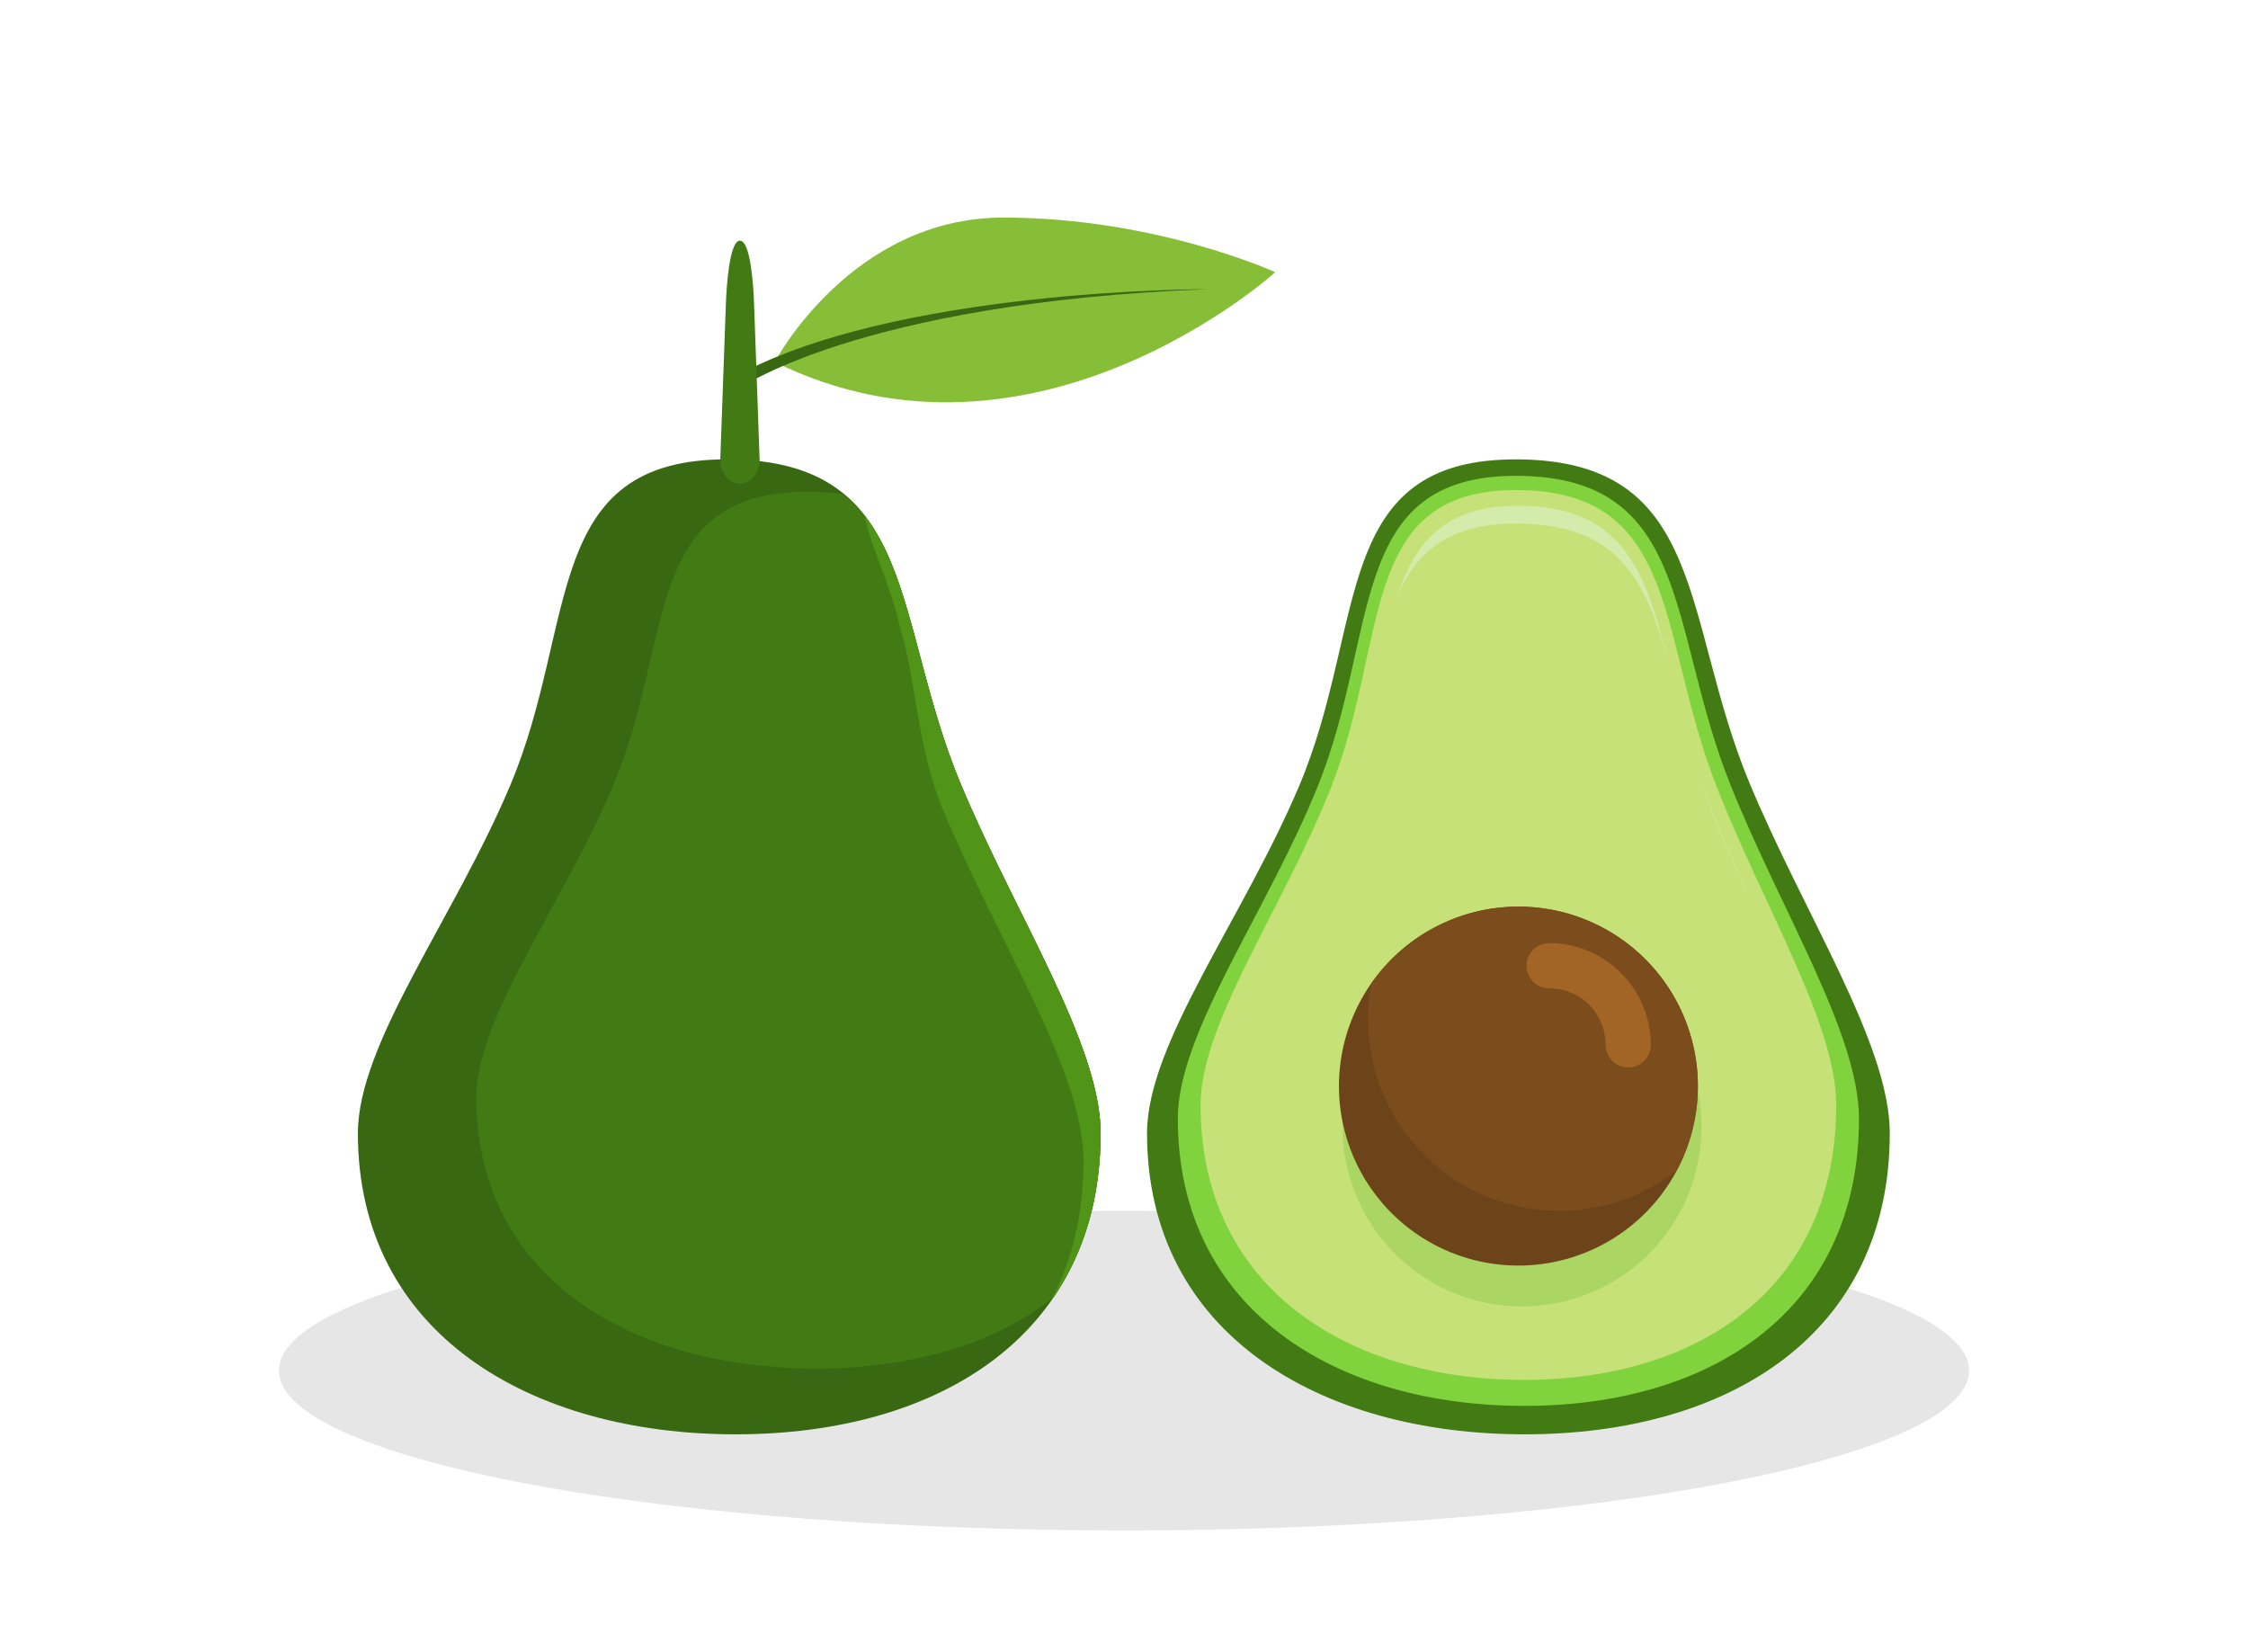 <?xml version="1.0" encoding="UTF-8" standalone="no"?>
<!-- Created with Inkscape (http://www.inkscape.org/) -->

<svg
   xmlns:dc="http://purl.org/dc/elements/1.1/"
   xmlns:cc="http://creativecommons.org/ns#"
   xmlns:rdf="http://www.w3.org/1999/02/22-rdf-syntax-ns#"
   xmlns:svg="http://www.w3.org/2000/svg"
   xmlns="http://www.w3.org/2000/svg"
   xmlns:sodipodi="http://sodipodi.sourceforge.net/DTD/sodipodi-0.dtd"
   xmlns:inkscape="http://www.inkscape.org/namespaces/inkscape"
   width="221.834mm"
   height="163.034mm"
   viewBox="0 0 221.834 163.034"
   version="1.1"
   id="svg2590"
   inkscape:version="0.92.4 (5da689c313, 2019-01-14)"
   sodipodi:docname="Avocado Fruits.svg">
  <defs
     id="defs2584" />
  <sodipodi:namedview
     id="base"
     pagecolor="#ffffff"
     bordercolor="#666666"
     borderopacity="1.0"
     inkscape:pageopacity="0.0"
     inkscape:pageshadow="2"
     inkscape:zoom="0.49497475"
     inkscape:cx="13.375531"
     inkscape:cy="388.24389"
     inkscape:document-units="mm"
     inkscape:current-layer="layer1"
     showgrid="false"
     fit-margin-top="0"
     fit-margin-left="0"
     fit-margin-right="0"
     fit-margin-bottom="0"
     inkscape:window-width="1920"
     inkscape:window-height="1001"
     inkscape:window-x="-9"
     inkscape:window-y="-9"
     inkscape:window-maximized="1" />
  <g
     inkscape:label="Layer 1"
     inkscape:groupmode="layer"
     id="layer1"
     transform="translate(10.375,-46.905)">
    <path
       style="opacity:1;vector-effect:none;fill:#ffffff;fill-opacity:1;stroke:none;stroke-width:0.5;stroke-linecap:round;stroke-linejoin:miter;stroke-miterlimit:4;stroke-dasharray:none;stroke-dashoffset:0;stroke-opacity:1;paint-order:stroke fill markers"
       d="M -10.375,46.905 H 211.459 V 209.94 H -10.375 Z"
       id="rect3185"
       inkscape:connector-curvature="0" />
    <path
       style="opacity:1;vector-effect:none;fill:#e6e6e6;fill-opacity:1;stroke:none;stroke-width:0.5;stroke-linecap:round;stroke-linejoin:miter;stroke-miterlimit:4;stroke-dasharray:none;stroke-dashoffset:0;stroke-opacity:1;paint-order:stroke fill markers"
       d="m 183.93,182.144 a 83.388,15.769 0 0 1 -83.388,15.769 83.388,15.769 0 0 1 -83.388,-15.769 83.388,15.769 0 0 1 83.388,-15.769 83.388,15.769 0 0 1 83.388,15.769 z"
       id="path3187"
       inkscape:connector-curvature="0" />
    <g
       id="g3181"
       transform="matrix(0.893,0,0,0.893,10.741,13.72)"
       style="stroke-width:1.12">
      <path
         sodipodi:nodetypes="cscc"
         inkscape:connector-curvature="0"
         id="path2687"
         d="m 61.965,77.158 c 0,0 8.416,-15.97 25.294,-15.957 16.878,0.014 30.021,6.037 30.021,6.037 0,0 -26.615,24.073 -55.315,9.919 z"
         style="fill:#87be37;fill-opacity:1;stroke:none;stroke-width:0.296px;stroke-linecap:butt;stroke-linejoin:miter;stroke-opacity:1" />
      <path
         inkscape:connector-curvature="0"
         id="path2689"
         d="m 109.768,69.114 c 0,0 -34.929,-0.092 -52.504,9.83 l 0.472,1.323 c 0,0 13.255,-9.643 52.032,-11.152 z"
         style="fill:#386811;fill-opacity:1;stroke:none;stroke-width:0.296px;stroke-linecap:butt;stroke-linejoin:miter;stroke-opacity:1" />
      <path
         sodipodi:nodetypes="sssssss"
         inkscape:connector-curvature="0"
         id="path2639"
         d="m 97.977,162.376 c 0,22.123 -17.678,33.268 -40.342,33.268 -22.665,0 -41.733,-11.145 -41.733,-33.268 0,-9.97 10.687,-23.812 16.861,-38.499 7.526,-17.902 3.375,-36.136 24.177,-35.958 20.902,0.179 18.004,17.653 25.531,35.746 6.057,14.559 15.507,28.846 15.507,38.71 z"
         style="opacity:1;vector-effect:none;fill:#386811;fill-opacity:1;stroke:none;stroke-width:16.794;stroke-linecap:square;stroke-linejoin:miter;stroke-miterlimit:4;stroke-dasharray:none;stroke-dashoffset:0;stroke-opacity:1;paint-order:stroke fill markers" />
      <path
         style="opacity:1;vector-effect:none;fill:#427a14;fill-opacity:1;stroke:none;stroke-width:16.794;stroke-linecap:square;stroke-linejoin:miter;stroke-miterlimit:4;stroke-dasharray:none;stroke-dashoffset:0;stroke-opacity:1;paint-order:stroke fill markers"
         d="m 185.182,162.376 c 0,22.123 -17.678,33.268 -40.342,33.268 -22.665,0 -41.733,-11.145 -41.733,-33.268 0,-9.97 10.687,-23.812 16.861,-38.499 7.526,-17.902 3.375,-36.136 24.177,-35.958 20.902,0.179 18.004,17.653 25.531,35.746 6.057,14.559 15.507,28.846 15.507,38.71 z"
         id="path2642"
         inkscape:connector-curvature="0"
         sodipodi:nodetypes="sssssss" />
      <path
         sodipodi:nodetypes="sssssss"
         inkscape:connector-curvature="0"
         id="path2644"
         d="m 181.78,160.766 c 0,21.104 -16.212,31.736 -36.998,31.736 -20.786,0 -38.274,-10.632 -38.274,-31.736 0,-9.511 9.801,-22.716 15.464,-36.726 6.902,-17.077 3.095,-34.472 22.172,-34.302 19.17,0.171 16.511,16.84 23.415,34.1 5.555,13.889 14.221,27.517 14.221,36.927 z"
         style="opacity:1;vector-effect:none;fill:#80d33c;fill-opacity:1;stroke:none;stroke-width:16.794;stroke-linecap:square;stroke-linejoin:miter;stroke-miterlimit:4;stroke-dasharray:none;stroke-dashoffset:0;stroke-opacity:1;paint-order:stroke fill markers" />
      <path
         style="opacity:1;vector-effect:none;fill:#c5e178;fill-opacity:1;stroke:none;stroke-width:16.794;stroke-linecap:square;stroke-linejoin:miter;stroke-miterlimit:4;stroke-dasharray:none;stroke-dashoffset:0;stroke-opacity:1;paint-order:stroke fill markers"
         d="m 179.265,159.265 c 0,20.192 -15.129,30.364 -34.526,30.364 -19.397,0 -35.716,-10.172 -35.716,-30.364 0,-9.1 9.146,-21.734 14.43,-35.138 6.441,-16.339 2.888,-32.982 20.691,-32.819 17.889,0.164 15.408,16.112 21.85,32.626 5.184,13.289 13.271,26.328 13.271,35.331 z"
         id="path2646"
         inkscape:connector-curvature="0"
         sodipodi:nodetypes="sssssss" />
      <path
         style="opacity:1;vector-effect:none;fill:#abd663;fill-opacity:1;stroke:none;stroke-width:16.794;stroke-linecap:square;stroke-linejoin:miter;stroke-miterlimit:4;stroke-dasharray:none;stroke-dashoffset:0;stroke-opacity:1;paint-order:stroke fill markers"
         d="m 164.376,161.685 a 19.83,19.83 0 0 1 -19.83,19.83 19.83,19.83 0 0 1 -19.83,-19.83 19.83,19.83 0 0 1 19.83,-19.83 19.83,19.83 0 0 1 19.83,19.83 z"
         id="circle2652"
         inkscape:connector-curvature="0" />
      <path
         style="opacity:1;vector-effect:none;fill:#6d4319;fill-opacity:1;stroke:none;stroke-width:16.794;stroke-linecap:square;stroke-linejoin:miter;stroke-miterlimit:4;stroke-dasharray:none;stroke-dashoffset:0;stroke-opacity:1;paint-order:stroke fill markers"
         d="m 163.975,157.168 a 19.83,19.83 0 0 1 -19.83,19.83 19.83,19.83 0 0 1 -19.83,-19.83 19.83,19.83 0 0 1 19.83,-19.83 19.83,19.83 0 0 1 19.83,19.83 z"
         id="path2650"
         inkscape:connector-curvature="0" />
      <path
         inkscape:connector-curvature="0"
         id="circle2656"
         d="m 144.144,137.338 a 19.83,19.83 0 0 0 -16.224,8.447 21.153,21.153 0 0 0 -0.393,4.013 21.153,21.153 0 0 0 21.153,21.153 21.153,21.153 0 0 0 12.946,-4.438 19.83,19.83 0 0 0 2.349,-9.345 19.83,19.83 0 0 0 -19.83,-19.83 z"
         style="opacity:1;vector-effect:none;fill:#7b4c1c;fill-opacity:1;stroke:none;stroke-width:16.794;stroke-linecap:square;stroke-linejoin:miter;stroke-miterlimit:4;stroke-dasharray:none;stroke-dashoffset:0;stroke-opacity:1;paint-order:stroke fill markers" />
      <path
         inkscape:connector-curvature="0"
         id="circle2663"
         d="m 147.537,141.366 a 2.5,2.5 0 1 0 0,5 c 3.475,0 6.24,2.763 6.24,6.238 a 2.5,2.5 0 1 0 5,0 c 0,-6.177 -5.063,-11.238 -11.24,-11.238 z"
         style="color:#000000;font-style:normal;font-variant:normal;font-weight:normal;font-stretch:normal;font-size:medium;line-height:normal;font-family:sans-serif;font-variant-ligatures:normal;font-variant-position:normal;font-variant-caps:normal;font-variant-numeric:normal;font-variant-alternates:normal;font-feature-settings:normal;text-indent:0;text-align:start;text-decoration:none;text-decoration-line:none;text-decoration-style:solid;text-decoration-color:#000000;letter-spacing:normal;word-spacing:normal;text-transform:none;writing-mode:lr-tb;direction:ltr;text-orientation:mixed;dominant-baseline:auto;baseline-shift:baseline;text-anchor:start;white-space:normal;shape-padding:0;clip-rule:nonzero;display:inline;overflow:visible;visibility:visible;opacity:1;isolation:auto;mix-blend-mode:normal;color-interpolation:sRGB;color-interpolation-filters:linearRGB;solid-color:#000000;solid-opacity:1;vector-effect:none;fill:#a36525;fill-opacity:1;fill-rule:nonzero;stroke:none;stroke-width:5.598;stroke-linecap:round;stroke-linejoin:miter;stroke-miterlimit:4;stroke-dasharray:none;stroke-dashoffset:0;stroke-opacity:1;paint-order:stroke fill markers;color-rendering:auto;image-rendering:auto;shape-rendering:auto;text-rendering:auto;enable-background:accumulate" />
      <path
         inkscape:connector-curvature="0"
         id="path2672"
         d="m 144.373,93.044 c -8.283,-0.079 -11.587,3.913 -13.575,9.898 2.159,-4.876 5.737,-8.002 13.392,-7.932 10.996,0.1 14.047,6.334 16.402,14.945 -2.361,-9.613 -4.894,-16.802 -16.22,-16.91 z m 19.78,30.058 c 0.366,1.121 0.762,2.248 1.206,3.38 1.321,3.371 2.835,6.721 4.351,9.993 -1.739,-3.89 -3.525,-7.904 -5.047,-11.958 -0.177,-0.472 -0.346,-0.944 -0.51,-1.415 z"
         style="opacity:1;vector-effect:none;fill:#d3ecab;fill-opacity:1;stroke:none;stroke-width:16.794;stroke-linecap:square;stroke-linejoin:miter;stroke-miterlimit:4;stroke-dasharray:none;stroke-dashoffset:0;stroke-opacity:1;paint-order:stroke fill markers" />
      <path
         inkscape:connector-curvature="0"
         id="path2679"
         d="M 65.905,91.491 C 47.197,91.331 50.93,107.73 44.162,123.83 c -5.553,13.208 -15.164,25.657 -15.164,34.624 0,19.896 17.149,29.919 37.533,29.919 10.434,0 19.692,-2.628 26.244,-7.861 3.321,-4.874 5.202,-10.921 5.202,-18.136 0,-9.864 -9.449,-24.15 -15.507,-38.71 -5.422,-13.032 -5.436,-25.741 -12.829,-31.9 -1.143,-0.167 -2.383,-0.263 -3.737,-0.274 z"
         style="opacity:1;vector-effect:none;fill:#427a14;fill-opacity:1;stroke:none;stroke-width:16.794;stroke-linecap:square;stroke-linejoin:miter;stroke-miterlimit:4;stroke-dasharray:none;stroke-dashoffset:0;stroke-opacity:1;paint-order:stroke fill markers" />
      <path
         sodipodi:nodetypes="ssssssss"
         inkscape:connector-curvature="0"
         id="rect2684"
         d="m 58.122,63.755 c 1.204,0 1.499,5.288 1.552,6.773 l 0.621,17.38 c 0.053,1.485 -0.969,2.684 -2.173,2.684 -1.204,0 -2.227,-1.198 -2.173,-2.684 l 0.621,-17.252 c 0.053,-1.485 0.348,-6.901 1.552,-6.901 z"
         style="opacity:1;vector-effect:none;fill:#427a14;fill-opacity:1;stroke:none;stroke-width:5.598;stroke-linecap:round;stroke-linejoin:miter;stroke-miterlimit:4;stroke-dasharray:none;stroke-dashoffset:0;stroke-opacity:1;paint-order:stroke fill markers" />
      <path
         sodipodi:nodetypes="ccssccssc"
         inkscape:connector-curvature="0"
         id="path2691"
         d="m 71.893,94.117 c 0.647,3.461 2.836,7.469 3.96,12.536 1.786,5.866 1.801,13.004 4.727,20.037 6.057,14.559 15.507,28.845 15.507,38.71 0,5.847 -1.236,10.927 -3.472,15.237 0.053,-0.042 0.107,-0.082 0.16,-0.124 3.321,-4.874 5.202,-10.921 5.202,-18.136 0,-9.864 -9.449,-24.15 -15.507,-38.71 C 77.665,112.116 77.104,100.824 71.893,94.117 Z"
         style="opacity:1;vector-effect:none;fill:#509418;fill-opacity:1;stroke:none;stroke-width:16.794;stroke-linecap:square;stroke-linejoin:miter;stroke-miterlimit:4;stroke-dasharray:none;stroke-dashoffset:0;stroke-opacity:1;paint-order:stroke fill markers" />
    </g>
  </g>
</svg>
